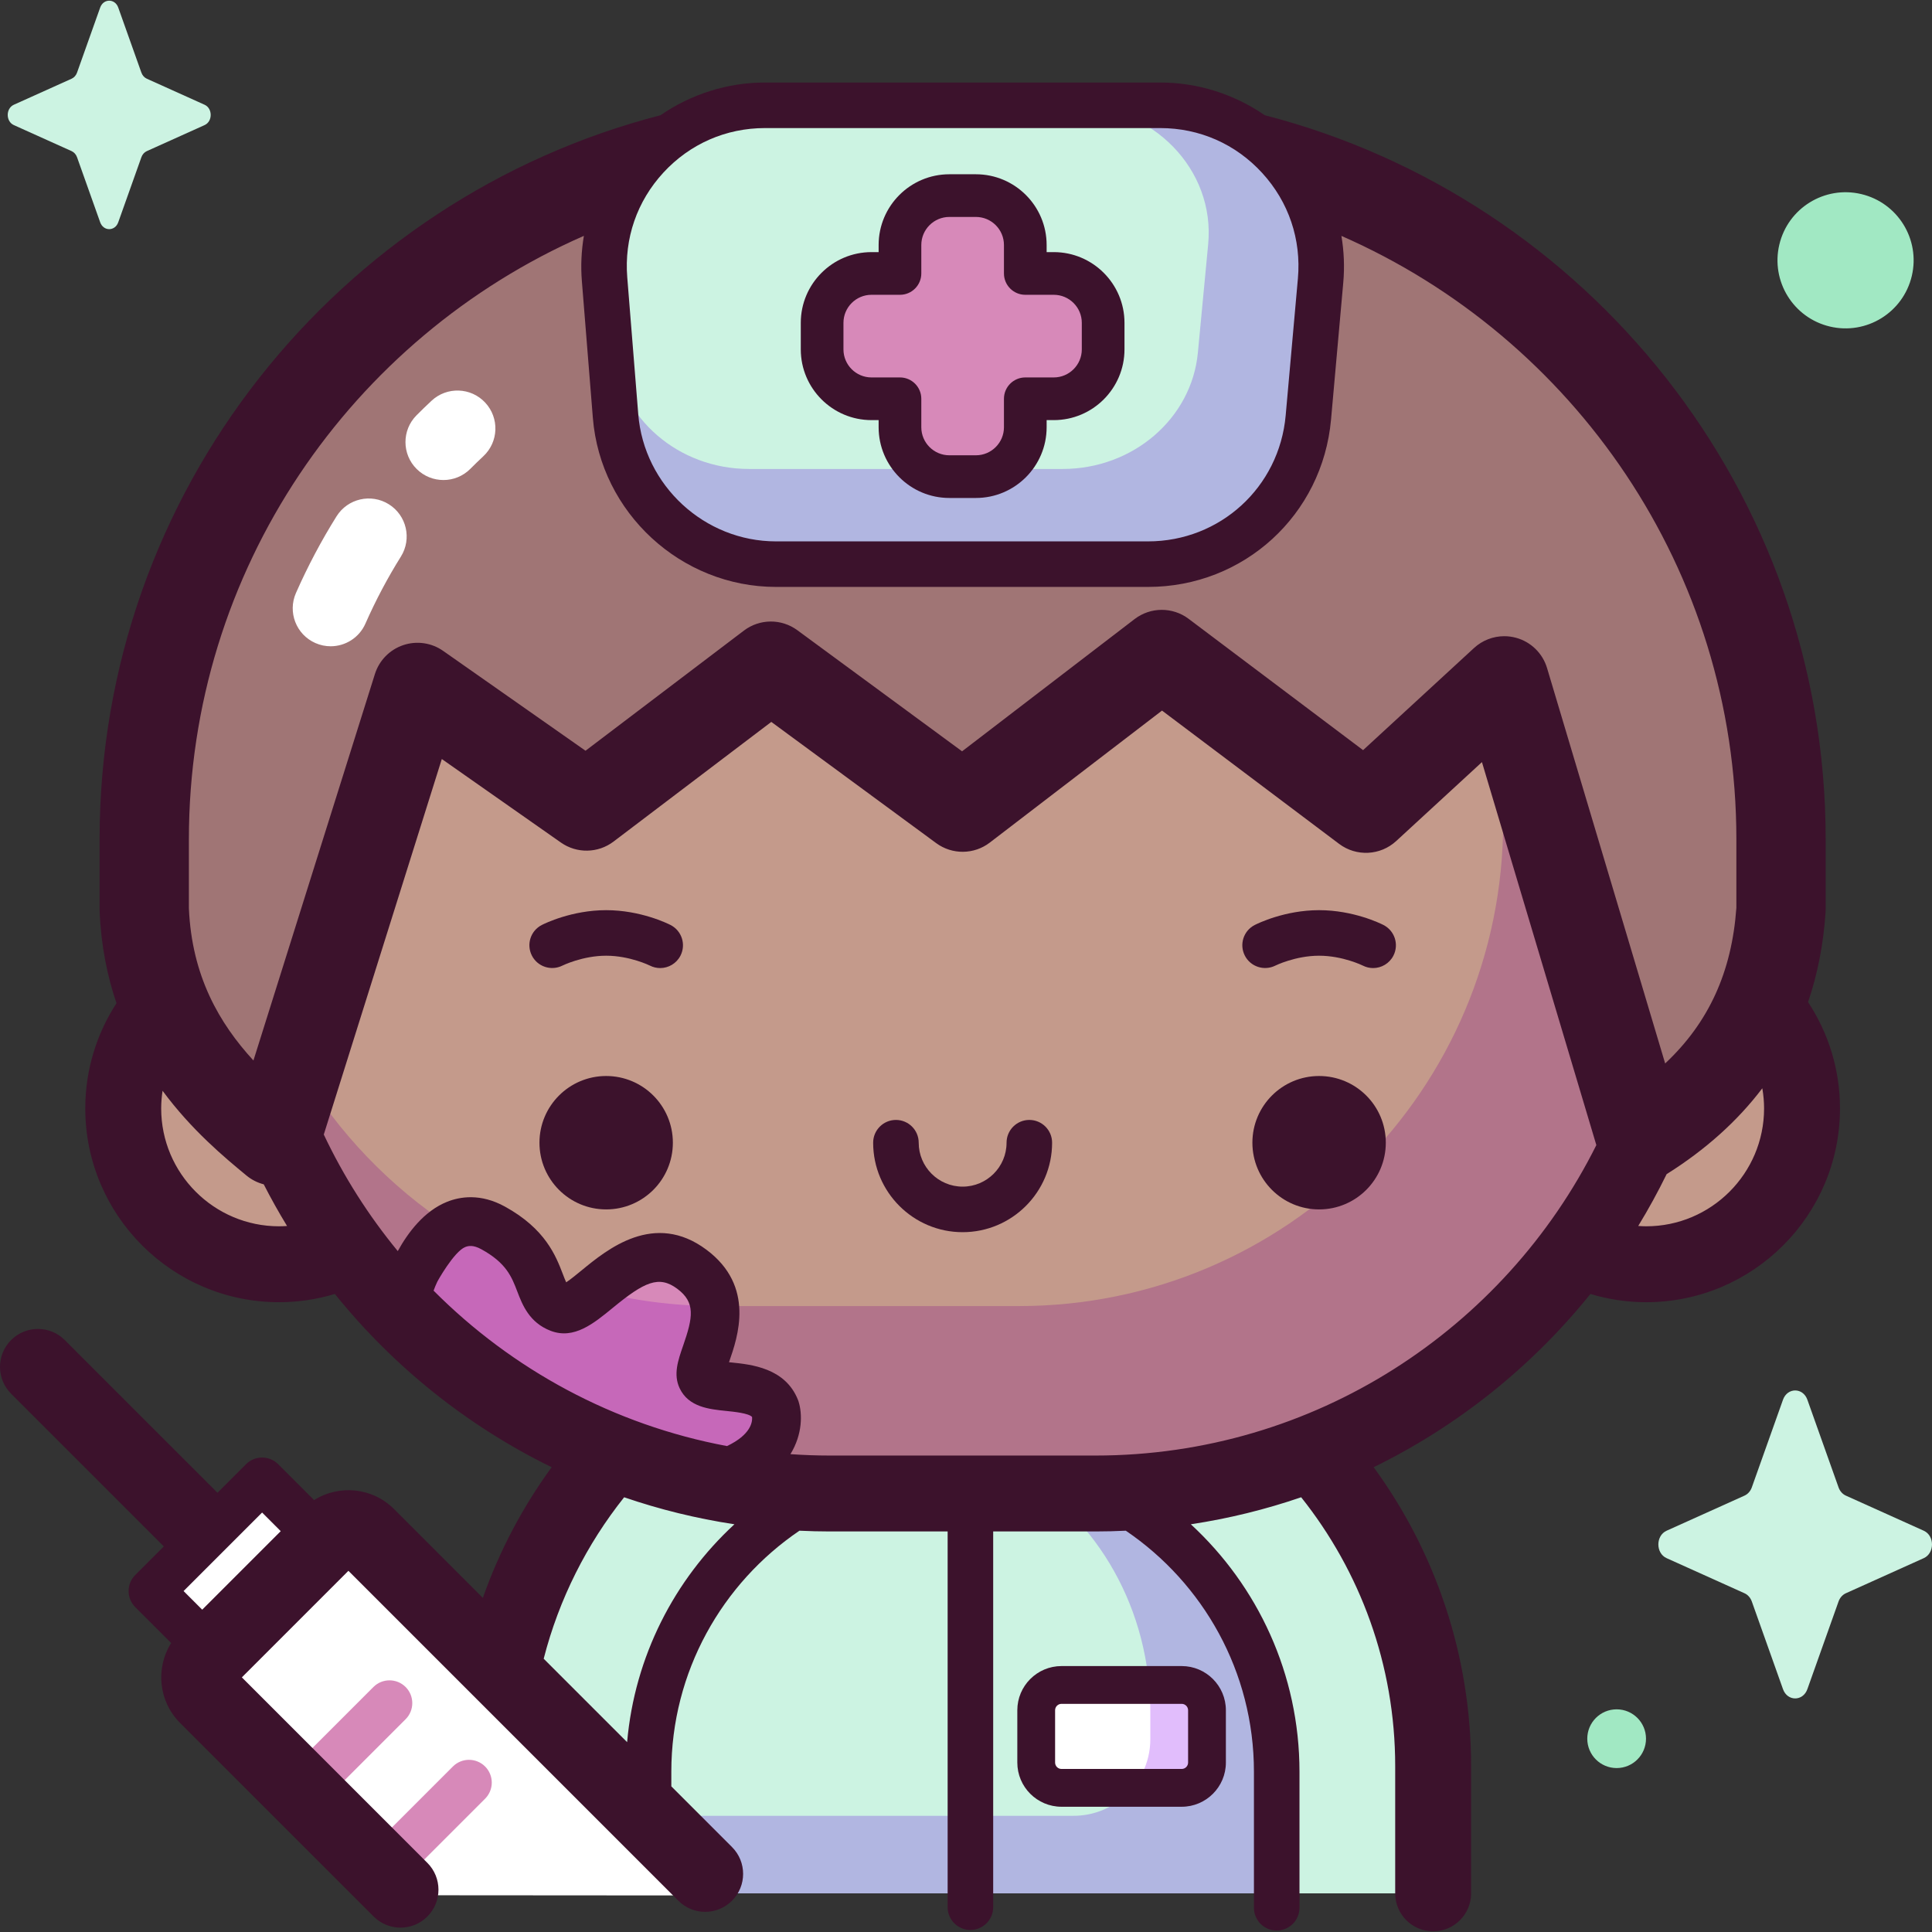 <svg id="Capa_1" enable-background="new 0 0 512 512" height="512" viewBox="0 0 512 512" width="512" xmlns="http://www.w3.org/2000/svg"><rect x="0" y="0" width="512" height="512" fill="#333333" stroke="none"/><g><g><path d="m379.798 501.759v-33.71c0-68.865-55.826-124.69-124.69-124.69-68.865 0-124.69 55.826-124.69 124.69v33.71z" fill="#ccf3e2"/><path d="m447.767 254.087c.571-5.468.869-11.018.869-16.637v-.001c0-87.45-70.892-158.342-158.342-158.342h-70.374c-87.45 0-158.342 70.892-158.342 158.342v.001c0 5.619.298 11.169.869 16.637-17.205 4.983-29.789 20.846-29.789 39.657 0 22.806 18.488 41.293 41.293 41.293 6.498 0 12.644-1.505 18.113-4.18 28.807 39.363 75.341 64.935 127.856 64.935h70.375c52.514 0 99.049-25.572 127.856-64.935 5.469 2.675 11.615 4.18 18.113 4.18 22.805 0 41.293-18.487 41.293-41.293-.001-18.811-12.584-34.673-29.79-39.657z" fill="#c49a8b"/><path d="m107.923 341.851s7.804-24.664 22.761-16.443 10.405 18.498 17.558 21.239 19.509-21.924 35.117-10.277c13.298 9.924.65 24.664 2.601 28.775s16.258 0 19.509 8.221c0 0 3.252 10.277-11.705 16.443-14.958 6.167-85.841-47.958-85.841-47.958z" fill="#d789b9"/><path d="m290.294 78.483h-20.305c70.897 0 128.37 57.473 128.37 128.369v10.902c0 70.896-57.473 128.37-128.37 128.37h-80.042c-.184 0-.366-.006-.55-.007 1.007 8.018-4.807 16.143-3.438 19.028 1.951 4.111 16.258 0 19.509 8.222 0 0 3.252 10.277-11.705 16.443s-85.841-47.958-85.841-47.958 3.963-12.505 11.645-16.735c-32.549-21.383-54.795-57.164-57.667-98.29-.206 3.308-.323 6.639-.323 9.999v.001c0 87.45 70.892 158.342 158.342 158.342h70.374c87.45 0 158.342-70.892 158.342-158.342v-.001c.001-87.451-70.891-158.343-158.341-158.343z" fill="#b2748a"/><path d="m185.96 365.145c-1.369-2.885 4.445-11.009 3.438-19.028-10.925-.046-21.526-1.46-31.645-4.073-3.768 3.087-6.969 5.577-9.511 4.603-3.959-1.517-4.336-5.343-6.415-9.85-7.835-3.17-15.282-7.098-22.258-11.681-7.683 4.23-11.645 16.735-11.645 16.735s70.883 54.124 85.841 47.958c14.957-6.166 11.705-16.443 11.705-16.443-3.253-8.221-17.559-4.11-19.51-8.221z" fill="#c668b9"/><path d="m434.812 301.502c18.908-11.705 35.115-29.713 37.177-60.532v-18.579c0-102.889-83.408-186.297-186.297-186.297h-61.17c-102.889 0-186.297 83.408-186.297 186.297v18.579c1.313 32.62 20.822 50.028 34.628 61.433l37.788-120.225 44.801 31.419 48.848-37.054 50.817 37.358 52.774-40.45 54.11 40.728 36.655-33.746z" fill="#a07575"/><path d="m304.236 149.506h-98.583c-22.236 0-40.743-17.079-42.524-39.244l-2.915-36.281c-1.995-24.828 17.615-46.078 42.523-46.078h104.738c25.059 0 44.72 21.495 42.492 46.455l-3.239 36.281c-1.965 22.003-20.401 38.867-42.492 38.867z" fill="#ccf3e2"/><path d="m307.476 27.904h-23.122c21.128 0 37.705 17.036 35.826 36.818l-2.731 28.755c-1.656 17.438-17.201 30.804-35.826 30.804h-83.118c-18.748 0-34.352-13.536-35.853-31.103l-2.325-27.178c-.277 2.604-.331 5.269-.113 7.982l2.915 36.281c1.781 22.164 20.288 39.243 42.524 39.243h98.583c22.091 0 40.527-16.864 42.492-38.867l3.239-36.281c2.229-24.959-17.433-46.454-42.491-46.454z" fill="#b1b6e1"/><path d="m279.259 72.469h-7.546v-7.546c0-7.227-5.859-13.085-13.086-13.085h-7.04c-7.227 0-13.086 5.859-13.086 13.085v7.546h-7.546c-7.227 0-13.086 5.858-13.086 13.086v7.04c0 7.227 5.859 13.086 13.086 13.086h7.546v7.546c0 7.227 5.859 13.086 13.086 13.086h7.04c7.227 0 13.086-5.859 13.086-13.086v-7.546h7.546c7.227 0 13.086-5.858 13.086-13.086v-7.04c-.001-7.228-5.859-13.086-13.086-13.086z" fill="#d789b9"/><path d="m313.16 473.799h-31.85c-3.703 0-6.704-3.002-6.704-6.704v-13.86c0-3.703 3.002-6.704 6.704-6.704h31.851c3.703 0 6.704 3.002 6.704 6.704v13.86c0 3.702-3.002 6.704-6.705 6.704z" fill="#fff"/><path d="m263.841 387.134c22.107 9.943 38.182 32.429 40.664 59.259 6.263-.5 12.469-.772 15.416 4.386 11.179 18.918-5.741 26.736-22.782 26.014-3.47 2.755-7.852 4.412-12.627 4.412h-112.638v20.555h166.466v-31.851c0-43.019-32.636-78.409-74.499-82.775z" fill="#b1b6e1"/><path d="m319.921 450.778c-2.948-5.158-9.154-4.886-15.416-4.386.221 2.388.345 4.807.345 7.258v7.216c0 6.457-3.019 12.2-7.711 15.926 17.041.722 33.961-7.096 22.782-26.014z" fill="#e1bdfc"/><path d="m96.969 406.648c-2.562-2.539-6.694-2.53-9.245.021l-1.947 1.947-16.315-16.316-29.345 29.345 16.315 16.315-1.875 1.875c-2.578 2.578-2.555 6.766.051 9.316l55.76 53.113 84.472.059z" fill="#fff"/><path d="m81.434 479.168c-1.545 0-3.089-.589-4.267-1.768-2.357-2.357-2.357-6.178 0-8.534l21.79-21.791c2.356-2.356 6.177-2.356 8.535 0 2.357 2.357 2.357 6.178 0 8.535l-21.79 21.791c-1.179 1.178-2.723 1.767-4.268 1.767z" fill="#d789b9"/><path d="m102.498 500.232c-1.545 0-3.089-.589-4.267-1.768-2.357-2.357-2.357-6.178 0-8.534l21.79-21.79c2.356-2.356 6.178-2.356 8.535 0 2.357 2.357 2.357 6.178 0 8.534l-21.79 21.79c-1.179 1.178-2.724 1.768-4.268 1.768z" fill="#d789b9"/><path d="m478.973 370.944 8.262 23.231c.354.995 1.054 1.783 1.938 2.181l20.64 9.299c2.916 1.314 2.916 5.96 0 7.274l-20.64 9.299c-.884.398-1.584 1.186-1.938 2.181l-8.262 23.231c-1.167 3.282-5.295 3.282-6.462 0l-8.262-23.231c-.354-.995-1.054-1.783-1.938-2.181l-20.64-9.299c-2.916-1.314-2.916-5.96 0-7.274l20.64-9.299c.884-.398 1.584-1.186 1.938-2.181l8.262-23.231c1.167-3.282 5.295-3.282 6.462 0z" fill="#ccf3e2"/><path d="m31.339 2.008 6.129 17.233c.262.738.782 1.323 1.437 1.618l15.31 6.898c2.163.975 2.163 4.421 0 5.395l-15.31 6.898c-.656.295-1.175.88-1.437 1.618l-6.129 17.233c-.866 2.435-3.928 2.435-4.794 0l-6.129-17.233c-.262-.738-.782-1.322-1.437-1.618l-15.31-6.898c-2.163-.975-2.163-4.421 0-5.395l15.31-6.898c.656-.295 1.175-.88 1.437-1.618l6.129-17.233c.867-2.434 3.929-2.434 4.794 0z" fill="#ccf3e2"/><g fill="#a1e8c3"><ellipse cx="488.99" cy="68.845" rx="18.041" ry="18.041" transform="matrix(.23 -.973 .973 .23 309.639 528.937)"/><circle cx="428.426" cy="460.773" r="7.782"/></g></g><g><g fill="#3c122c"><path d="m479.154 265.567c2.526-7.408 4.076-15.349 4.642-23.808.018-.263.026-.526.026-.79v-18.579c0-92.171-63.271-169.827-148.658-191.858-8.075-5.576-17.736-8.664-27.69-8.664h-104.736c-9.953 0-19.625 3.091-27.705 8.673-85.378 22.038-148.642 99.685-148.642 191.85v18.579c0 .159.003.318.01.476.367 9.104 2.016 17.205 4.469 24.422-5.221 8.033-8.27 17.601-8.27 27.876 0 28.315 23.036 51.351 51.351 51.351 5.142 0 10.104-.771 14.791-2.184 15.478 19.216 35.08 34.974 57.452 45.916-7.66 10.503-13.842 22.146-18.233 34.63l-23.561-23.561c-5.737-5.737-14.572-6.513-21.163-2.355l-9.508-9.508c-2.356-2.356-6.178-2.356-8.535 0l-7.56 7.56-40.464-40.464c-3.928-3.928-10.297-3.928-14.225 0-3.928 3.928-3.928 10.297 0 14.224l40.464 40.465-7.56 7.56c-2.357 2.357-2.357 6.178 0 8.535l9.508 9.508c-4.158 6.591-3.382 15.426 2.355 21.163l51.316 51.316c1.964 1.964 4.538 2.946 7.112 2.946s5.148-.982 7.112-2.946c3.928-3.928 3.928-10.297 0-14.225l-49.157-49.156 28.239-28.239 87.43 87.431c3.929 3.928 10.297 3.928 14.224 0s3.928-10.297 0-14.224l-16.081-16.081v-3.865c0-26.55 13.481-49.996 33.952-63.889 2.672.127 5.357.198 8.059.198h31.214v99.573c0 3.333 2.702 6.035 6.035 6.035s6.035-2.702 6.035-6.035v-99.573h27.091c2.702 0 5.388-.072 8.059-.198 20.47 13.893 33.952 37.339 33.952 63.889v36.036c0 3.333 2.702 6.035 6.035 6.035s6.035-2.702 6.035-6.035v-36.037c0-25.91-11.102-49.271-28.792-65.592 10.064-1.522 19.839-3.935 29.24-7.161 15.587 19.58 24.917 44.35 24.917 71.263v33.71c0 5.555 4.504 10.058 10.058 10.058s10.058-4.503 10.058-10.058v-33.71c0-29.588-9.589-56.977-25.818-79.229 22.368-10.943 41.966-26.7 57.441-45.913 4.684 1.416 9.645 2.187 14.785 2.187 28.315 0 51.351-23.036 51.351-51.351 0-10.402-3.119-20.083-8.46-28.177zm-425.566 161.014-4.936-4.936 20.81-20.81 4.935 4.936zm253.888-392.642c10.405 0 20.003 4.228 27.026 11.906s10.38 17.614 9.455 27.977l-3.239 36.281c-1.698 19.024-17.381 33.369-36.481 33.369h-98.583c-18.953 0-34.99-14.8-36.508-33.692l-2.916-36.281c-.828-10.309 2.579-20.173 9.593-27.774 7.014-7.6 16.573-11.786 26.915-11.786zm-257.417 188.452c0-71.4 43.116-132.914 104.676-159.888-.662 3.923-.859 7.939-.535 11.962l2.915 36.281c2.019 25.119 23.34 44.795 48.539 44.795h98.583c25.393 0 46.245-19.073 48.503-44.365l3.239-36.281c.372-4.162.193-8.32-.49-12.378 61.554 26.976 104.667 88.479 104.667 159.874v18.17c-1.211 16.979-7.289 30.388-18.87 41.263l-31.299-104.78c-1.168-3.91-4.268-6.942-8.203-8.023-1.035-.284-2.089-.423-3.135-.423-2.932 0-5.804 1.091-8.016 3.128l-29.402 27.068-46.233-34.799c-4.244-3.194-10.098-3.169-14.315.063l-45.724 35.046-43.659-32.097c-4.223-3.104-9.986-3.062-14.161.107l-41.97 31.837-37.733-26.462c-3.089-2.166-7.026-2.73-10.599-1.517s-6.353 4.057-7.484 7.657l-32.19 102.409c-9.031-9.833-16.324-22.344-17.105-40.316v-18.331zm23.892 102.588c-17.223 0-31.235-14.012-31.235-31.235 0-1.592.137-3.15.368-4.678 7.739 10.478 16.467 17.697 22.232 22.46 1.357 1.121 2.923 1.905 4.577 2.332 1.925 3.764 3.986 7.446 6.179 11.04-.701.048-1.407.081-2.121.081zm40.955 17.053c.28-.781.598-1.548.956-2.301-.031-.023 4.442-8.066 7.433-9.256.862-.344 2.13-.587 4.277.594 6.627 3.643 8.033 7.312 9.521 11.197 1.331 3.476 3.155 8.236 8.838 10.413 6.171 2.366 11.405-1.934 16.466-6.09 8.38-6.882 12.224-8.679 17.097-5.042 4.854 3.622 4.157 7.552 1.55 15.051-1.368 3.935-2.66 7.652-.921 11.318 2.368 4.989 7.865 5.545 12.281 5.992 2.143.217 6.003.607 6.905 1.6.119 1.305-.298 4.692-6.641 7.714-30.082-5.612-56.996-20.336-77.762-41.19zm51.289 119.659-22.112-22.112c4.063-15.837 11.427-30.357 21.321-42.787 9.397 3.225 19.169 5.634 29.228 7.156-15.883 14.655-26.445 34.987-28.437 57.743zm124.1-75.957h-70.375c-3.511 0-6.992-.13-10.443-.371 3.251-5.307 3.161-10.748 2.15-13.945-.046-.144-.096-.286-.152-.427-3.353-8.48-12.378-9.392-17.77-9.938-.162-.016-.334-.034-.514-.052.019-.055.038-.108.057-.161 2.253-6.482 6.942-19.969-6.026-29.646-13.848-10.335-26.322-.091-33.023 5.412-1.239 1.018-2.935 2.41-4.151 3.225-.298-.638-.635-1.521-.89-2.186-1.827-4.768-4.587-11.974-15.362-17.896-6.432-3.536-11.876-2.638-15.313-1.262-6.079 2.434-10.356 8.135-13.07 13.067-7.739-9.402-14.344-19.77-19.607-30.893l31.278-99.512 31.565 22.136c4.211 2.954 9.848 2.849 13.946-.261l41.808-31.713 43.696 32.123c4.24 3.118 10.031 3.06 14.208-.142l45.64-34.982 46.929 35.322c4.562 3.435 10.93 3.12 15.131-.749l22.723-20.918 30.318 101.496c-24.327 48.725-74.692 82.273-132.753 82.273zm145.968-60.755c-.712 0-1.413-.041-2.113-.089 2.712-4.446 5.224-9.026 7.523-13.728 10.324-6.485 18.787-14.082 25.357-22.755.301 1.736.469 3.516.469 5.337 0 17.223-14.013 31.235-31.236 31.235z"/><path d="m177.704 245.135c-.789-.402-7.967-3.932-17.064-3.932s-16.275 3.53-17.064 3.932c-2.958 1.511-4.127 5.121-2.631 8.087 1.496 2.965 5.12 4.159 8.094 2.675.053-.026 5.337-2.625 11.601-2.625s11.548 2.599 11.576 2.613c.879.448 1.816.661 2.739.661 2.196 0 4.313-1.203 5.38-3.292 1.515-2.969.337-6.604-2.631-8.119z"/><path d="m366.639 245.135c-.789-.402-7.967-3.932-17.064-3.932s-16.275 3.53-17.064 3.933c-2.958 1.51-4.127 5.121-2.63 8.087s5.124 4.156 8.094 2.675c.053-.026 5.337-2.625 11.601-2.625s11.549 2.599 11.577 2.613c.878.448 1.815.661 2.738.661 2.195 0 4.313-1.203 5.38-3.293 1.514-2.969.336-6.604-2.632-8.119z"/><path d="m272.784 296.794c-3.333 0-6.035 2.702-6.035 6.035 0 6.419-5.222 11.642-11.642 11.642-6.419 0-11.642-5.223-11.642-11.642 0-3.333-2.702-6.035-6.035-6.035s-6.035 2.702-6.035 6.035c0 13.074 10.637 23.711 23.711 23.711 13.075 0 23.711-10.637 23.711-23.711.001-3.333-2.701-6.035-6.033-6.035z"/><path d="m230.956 111.335h1.89v1.891c0 10.334 8.407 18.741 18.741 18.741h7.04c10.334 0 18.742-8.407 18.742-18.741v-1.891h1.89c10.334 0 18.742-8.407 18.742-18.741v-7.04c0-10.334-8.408-18.741-18.742-18.741h-1.89v-1.891c0-10.334-8.408-18.741-18.742-18.741h-7.04c-10.334 0-18.741 8.407-18.741 18.741v1.891h-1.89c-10.334 0-18.741 8.407-18.741 18.741v7.04c0 10.334 8.407 18.741 18.741 18.741zm-7.431-25.781c0-4.097 3.333-7.43 7.43-7.43h7.546c3.123 0 5.655-2.532 5.655-5.655v-7.546c0-4.097 3.334-7.431 7.431-7.431h7.04c4.098 0 7.43 3.333 7.43 7.431v7.546c0 3.123 2.532 5.655 5.656 5.655h7.545c4.098 0 7.43 3.333 7.43 7.43v7.04c0 4.097-3.333 7.43-7.43 7.43h-7.545c-3.123 0-5.656 2.532-5.656 5.655v7.546c0 4.097-3.333 7.43-7.43 7.43h-7.04c-4.097 0-7.431-3.333-7.431-7.43v-7.546c0-3.123-2.532-5.655-5.655-5.655h-7.546c-4.097 0-7.43-3.333-7.43-7.43z"/><path d="m313.161 441.524h-31.851c-6.457 0-11.71 5.254-11.71 11.712v13.86c0 6.458 5.253 11.711 11.71 11.711h31.851c6.457 0 11.71-5.253 11.71-11.711v-13.86c0-6.459-5.253-11.712-11.71-11.712zm1.697 25.571c0 .936-.761 1.697-1.697 1.697h-31.851c-.936 0-1.697-.761-1.697-1.697v-13.86c0-.936.761-1.698 1.697-1.698h31.851c.936 0 1.697.762 1.697 1.698z"/></g><path d="m87.628 171.269c-1.354 0-2.731-.275-4.05-.857-5.083-2.24-7.388-8.176-5.148-13.259 3.094-7.022 6.713-13.86 10.758-20.323 2.946-4.709 9.152-6.137 13.862-3.191 4.709 2.947 6.137 9.153 3.191 13.862-3.533 5.646-6.696 11.622-9.402 17.763-1.66 3.764-5.346 6.005-9.211 6.005z" fill="#fff"/><path d="m117.512 127.213c-2.564 0-5.128-.974-7.091-2.924-3.94-3.916-3.959-10.284-.043-14.224 1.299-1.307 2.642-2.608 3.991-3.866 4.062-3.788 10.428-3.567 14.215.496 3.789 4.062 3.567 10.426-.496 14.215-1.163 1.085-2.322 2.208-3.444 3.336-1.964 1.977-4.548 2.967-7.132 2.967z" fill="#fff"/><circle cx="160.64" cy="302.829" fill="#3c122c" r="17.677"/><circle cx="349.575" cy="302.829" fill="#3c122c" r="17.677"/></g></g></svg>